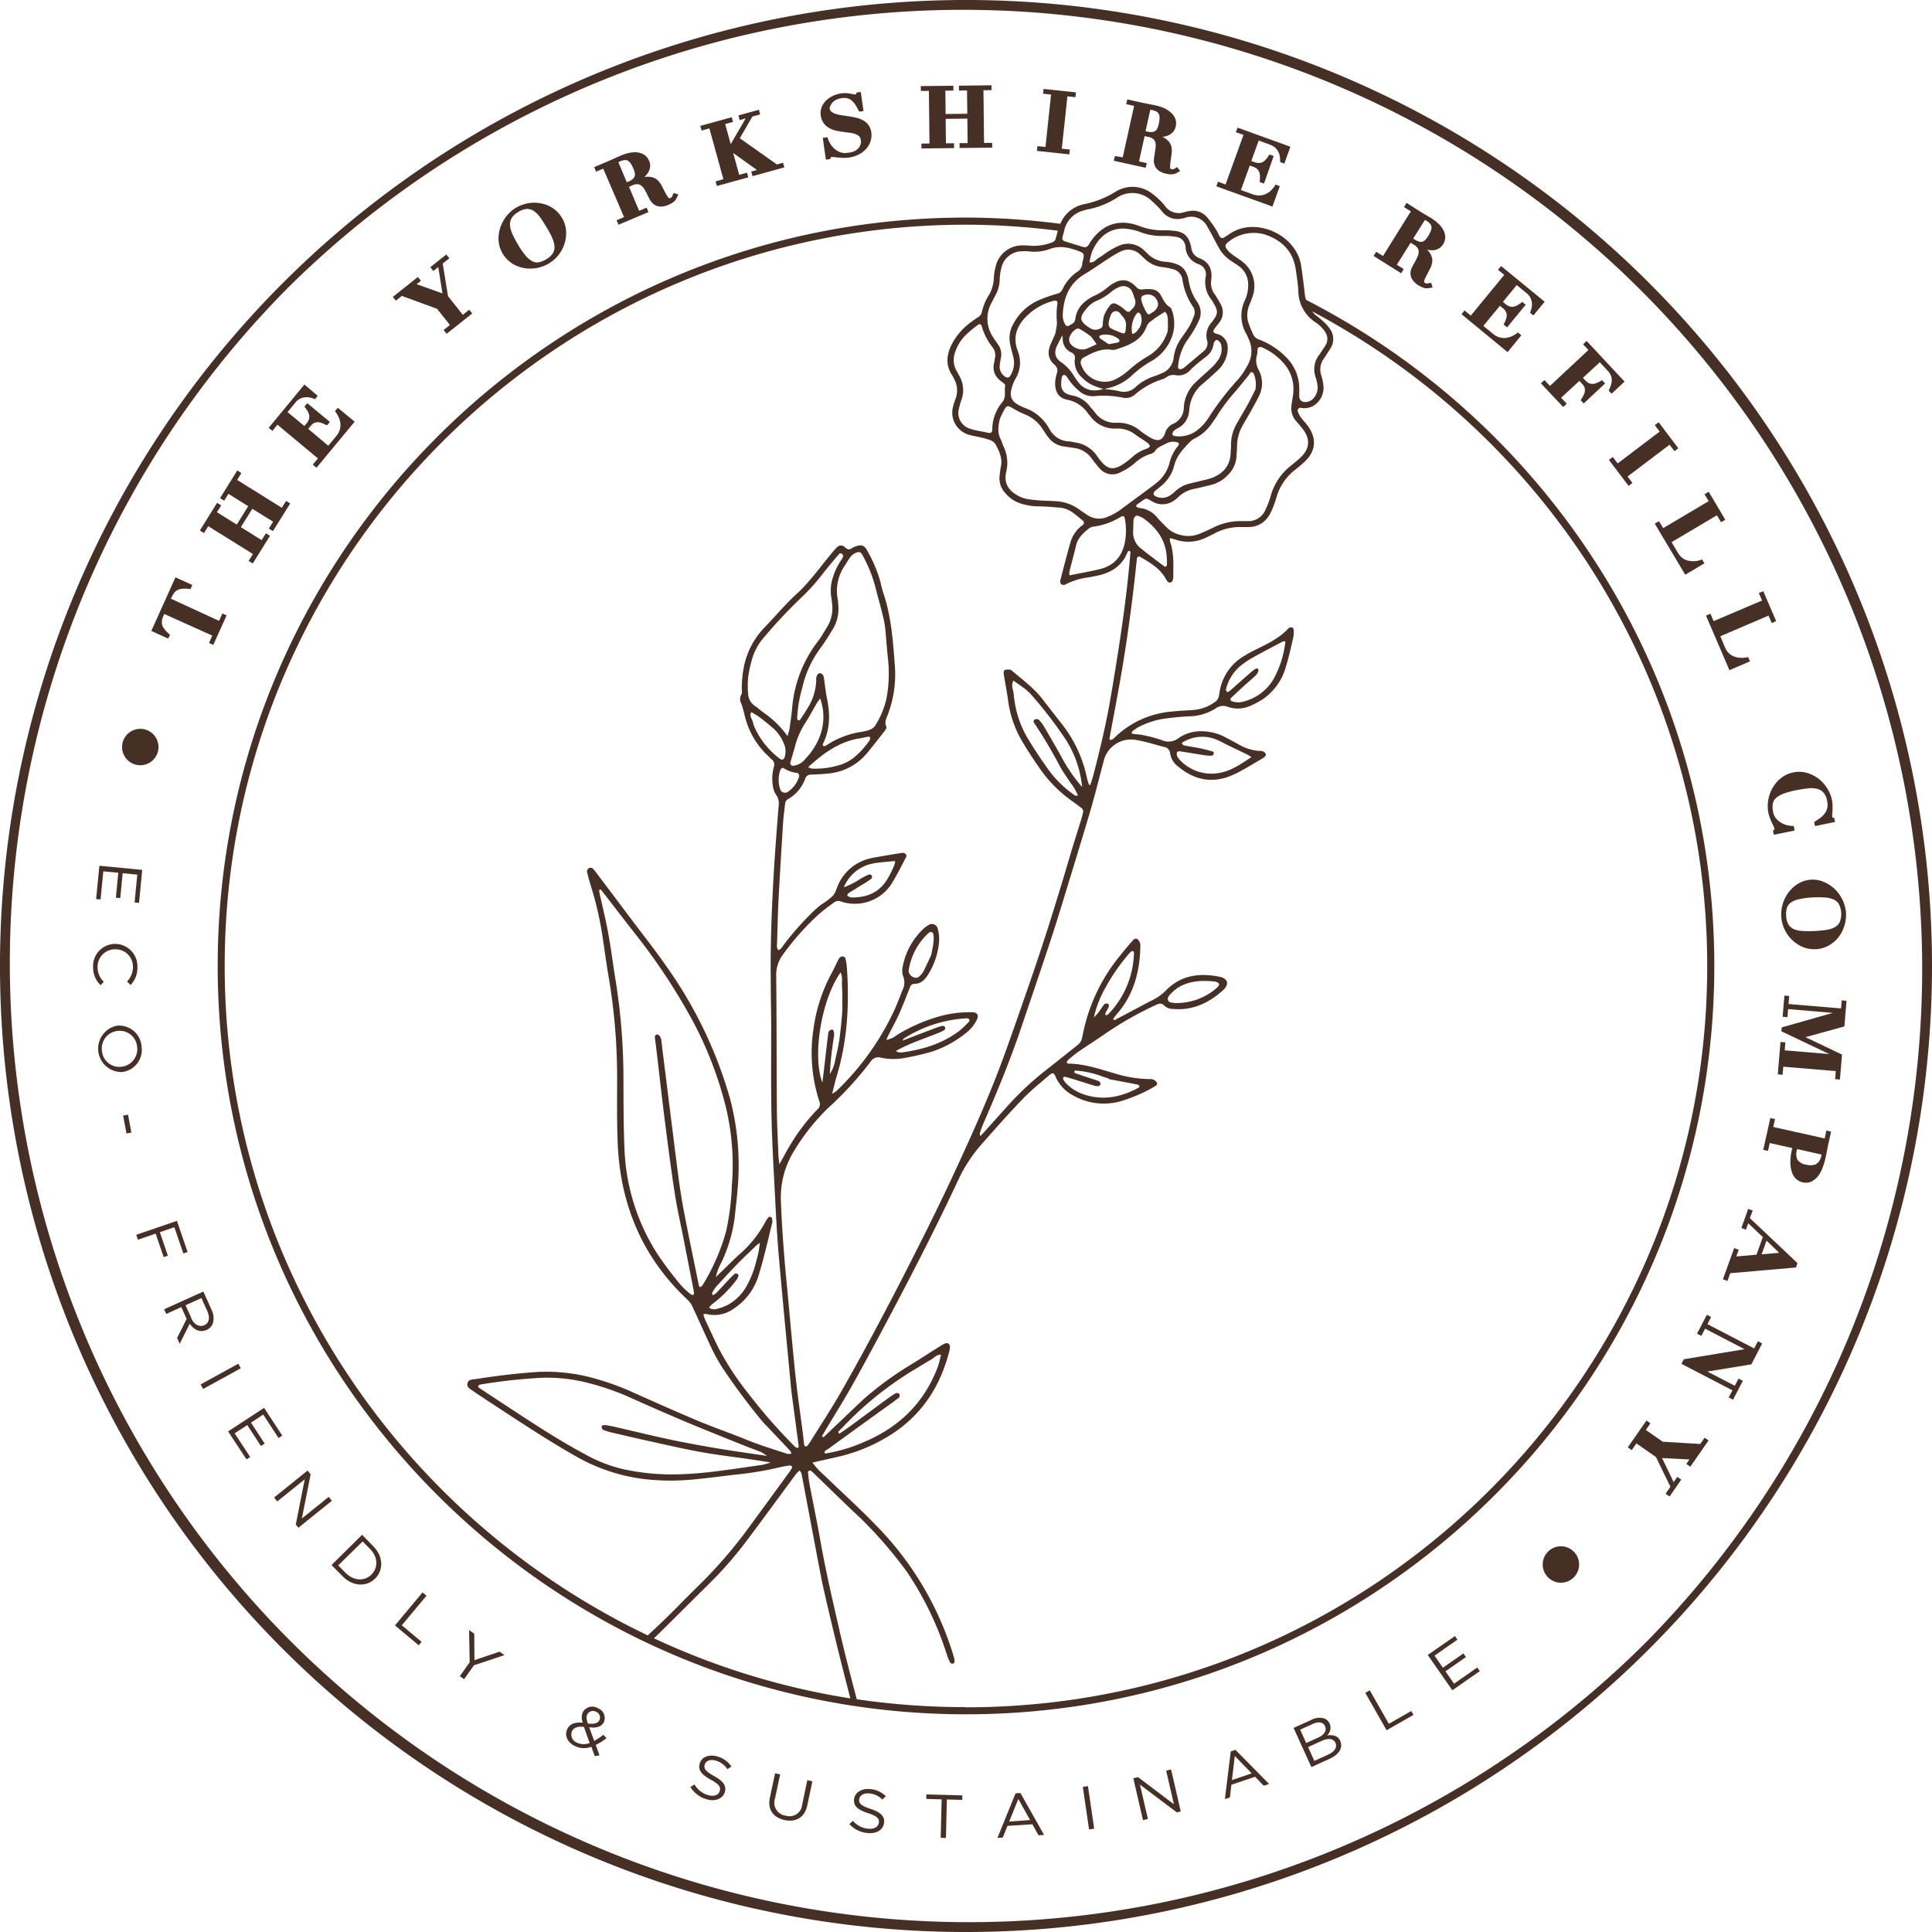 <svg xmlns="http://www.w3.org/2000/svg" viewBox="0 0 458.2 458.2"><defs><style>.cls-1{fill:#463026;}</style></defs><g id="Layer_2" data-name="Layer 2"><g id="Layer_1-2" data-name="Layer 1"><path class="cls-1" d="M391.1,67.1a229.1,229.1,0,0,0-324,324,229.1,229.1,0,0,0,324-324Zm-1.17,322.83A227.45,227.45,0,0,1,68.27,68.27,227.45,227.45,0,0,1,389.93,389.93Z"/><path class="cls-1" d="M309.78,71.13a6.15,6.15,0,0,1-.25-.76c-.11-.75-.17-1.5-.26-2.25-.23-1.74-.43-3.49-.71-5.23-1.18-7.26-10.87-11.63-16.95-7.41-.42.29-.84.57-1.27.82a.7.7,0,0,1-1.07-.23c-.3-.51-.5-1.07-.83-1.55a30.28,30.28,0,0,0-2.2-3.05,4.39,4.39,0,0,0-4.1-1.42,8.65,8.65,0,0,0-1.23.25,4,4,0,0,1-4.67-1.52A15.85,15.85,0,0,0,273.35,46a7.59,7.59,0,0,0-8.75-.55,22.26,22.26,0,0,1-7.66,3,1.09,1.09,0,0,0-.24.07,7.73,7.73,0,0,0-5.23,4.56,177.56,177.56,0,0,0-22.37-1.48c-97.86,0-177.47,79.61-177.47,177.47S131.24,406.57,229.1,406.57,406.57,327,406.57,229.1C406.57,160.29,367.17,100.57,309.78,71.13Zm-18.9-13.37a9.53,9.53,0,0,1,8.95-2.19c3.71,1.2,6.65,3.56,7.42,8,.22,1.24.36,2.49.52,3.74.07.58.12,1.17.15,1.75A8.91,8.91,0,0,0,312,76.45a8.85,8.85,0,0,1,1.69,1.49c1.26,1.39,1.5,2.84.44,4.33-.43.62-.82,1.27-1.26,1.88A5.56,5.56,0,0,0,312,89.4a10.84,10.84,0,0,1,.46,1.95,3.79,3.79,0,0,1-.74,2.85,2.64,2.64,0,0,1-2.13,1.15A1.34,1.34,0,0,1,308.13,94c0-.67.05-1.35,0-2a10.36,10.36,0,0,0-2.71-6.87,17.88,17.88,0,0,0-6.81-4.6,2.28,2.28,0,0,1-1.43-1.28,31.26,31.26,0,0,1-1.2-3,6.39,6.39,0,0,1,.33-3.95c.26-.7.58-1.39.8-2.11a7.33,7.33,0,0,0-2.84-8.42c-.82-.59-1.68-1.12-2.45-1.75a5.13,5.13,0,0,1-1.12-1.34A1,1,0,0,1,290.88,57.76ZM266.2,120.54a13.82,13.82,0,0,1-3.7,2.1,4.89,4.89,0,0,1-4.57-.47c-.7-.46-1.39-.93-2.08-1.41a10.13,10.13,0,0,0-5.13-1.87c-1.33-.1-2.67-.11-4-.2a29.7,29.7,0,0,1-3-.32,7.21,7.21,0,0,1-1.91-.61c-2.66-1.31-3.8-3.22-3.17-5.85a8.94,8.94,0,0,0-.68-6.11c-.25-.53-.37-1.11-.64-1.63-.73-1.44-.66-2.91-.18-4.86.2-.42.56-1.27,1-2.07.63-1.1.84-1.1,1.94-.48a21.39,21.39,0,0,0,2.9,1.48,8.77,8.77,0,0,1,4.22,3.42c.42.63.83,1.27,1.28,1.87a5.48,5.48,0,0,0,3.72,2.34l2.49.36a6,6,0,0,1,4.05,2.29c.62.8,1.2,1.63,1.88,2.36a4,4,0,0,0,5.22,1.08,15.85,15.85,0,0,0,3.14-2,9.88,9.88,0,0,1,3.85-2.29,1.88,1.88,0,0,0,1.05-.63c.68-1.09,1.88-1.36,2.87-1.95a3.55,3.55,0,0,1,2.68-.12c.08,0,.13.27.16.42a.24.24,0,0,1-.08.22,10,10,0,0,0-2.21,4.45,9,9,0,0,1-3.07,4.51c-.65.53-1.32,1-2,1.52Zm.66,7.59c-.53,3.45-2.36,5.89-5.82,6.79-2.41.62-4.87,1-7.37,1.54a2.86,2.86,0,0,1-.06-.83c.52-2.11,1.1-4.21,1.61-6.32.45-1.84,1.8-3,3.16-4.07a2.48,2.48,0,0,1,1.16-.37,16.61,16.61,0,0,0,6.1-2.19c.87-.53,1.05-.28,1.2.71A15.38,15.38,0,0,1,266.86,128.13ZM227.48,89.06c-.2-.37-.39-.74-.61-1.1a5.17,5.17,0,0,1-.37-4.36,10.13,10.13,0,0,1,2.81-4.4A30.54,30.54,0,0,1,232,77a.5.5,0,0,1,.8.29,14.77,14.77,0,0,0,2.62,5.11,3,3,0,0,1,.57,2.37c-.08.5-.16,1-.27,1.49A3.85,3.85,0,0,0,237,90.06c.31.28.67.52,1,.81s.43.43.39.61c-.25,1.28.31,2.66-.65,3.86a10.2,10.2,0,0,0-2.41,6.47c0,.79-.32,1-1.17.8s-1.48-.3-2.62-.53a11.82,11.82,0,0,1-1.31-.35,3.91,3.91,0,0,1-2.78-4.92,13.27,13.27,0,0,1,.56-1.93A6.88,6.88,0,0,0,227.48,89.06Zm28.65-29.39c.83.33,1,.67.83,1.56-.08.41-.21.81-.28,1.1a2.41,2.41,0,0,1-1.24,2.16,10.25,10.25,0,0,0-3.49,4.2,1.85,1.85,0,0,1-1.31,1,31.77,31.77,0,0,0-4.48,1.59,12.44,12.44,0,0,0-5.88,5.63,6.76,6.76,0,0,0-.73,4.61c.22,1.06.5,2.12.78,3.17a5.77,5.77,0,0,1-.68,4.35c-.33.61-.88.64-1.45.17a2.82,2.82,0,0,1-1.09-2.66c.07-.58.16-1.17.28-1.74a3.93,3.93,0,0,0-.68-3.1c-.42-.63-.88-1.22-1.27-1.87a7.78,7.78,0,0,1-.23-8.12c.28-.52.51-1.06.81-1.57a8.1,8.1,0,0,0,1.07-3.82,11.91,11.91,0,0,1,.39-2.73,5,5,0,0,1,5.13-4,7.44,7.44,0,0,1,1.25,0,10.53,10.53,0,0,0,5.2-.58C251.55,58.15,253.84,58.77,256.13,59.67Zm31.21,11.45a3.74,3.74,0,0,1,.27.42c1.37,2.3,1.38,2.79-.27,4.94a4.52,4.52,0,0,0-1.08,4.19,2.4,2.4,0,0,1-.88,2.69l-4.6,3.88a2.47,2.47,0,0,1-.68.3c-.32.12-.75-.15-.71-.46a13,13,0,0,1,1.86-5.92c.64-.89,1.25-1.79,1.82-2.72a22.33,22.33,0,0,0,1.17-2.22,4.38,4.38,0,0,0-.4-4.74,11.86,11.86,0,0,1-1.92-4.87c-.53-2.79-1.68-3.88-4.44-4.39a8.28,8.28,0,0,0-1-.13A6.63,6.63,0,0,1,272,60c-.29-.29-.6-.58-.92-.85a5.32,5.32,0,0,0-5.42-1A16.16,16.16,0,0,0,263,59.54c-.79.46-1.49,1.08-2.3,1.53s-1.25,1.36-2.31,1.13a15,15,0,0,1,.66-2.64c1.45-3.22,3.78-5.37,7.49-5.36a15.27,15.27,0,0,1,3.36.63,14.09,14.09,0,0,0,6,1.13,15.89,15.89,0,0,1,3,.22,2.48,2.48,0,0,1,2.22,2.09,1,1,0,0,1,.05.25,4.47,4.47,0,0,0,3.12,4.14,2.56,2.56,0,0,1,1.65,3A6.69,6.69,0,0,0,287.34,71.12ZM241.41,83.35c0-.08,0-.16-.07-.24-1.17-3.13-.22-5.73,2-8A13.93,13.93,0,0,1,250,71.32c.5-.14.86.15.78.66a18.32,18.32,0,0,0-.11,4.5,13.3,13.3,0,0,1-.45,2.81l-1,2.22c-.83,1.87-.74,3.61.87,5a1.73,1.73,0,0,1,.57,2,9.38,9.38,0,0,0-.42,2.21c-.06,2.17.82,3.71,2.91,4.09a7.62,7.62,0,0,1,4.88,3.25c.15.21.34.38.49.58a7.23,7.23,0,0,0,6.32,3,6.84,6.84,0,0,1,4.44,1.44c.93.7,2,1.28,2.91,2,.25.18.56.55.51.75s-.44.5-.73.58a9.58,9.58,0,0,0-3.64,2.17,18.22,18.22,0,0,1-2.42,1.79c-1.93,1.11-3.21.85-4.65-.82a14.78,14.78,0,0,1-1.07-1.4,7.54,7.54,0,0,0-5.19-3.22c-.5-.08-1-.21-1.49-.25a5.36,5.36,0,0,1-4.64-3l-.14-.21a10.65,10.65,0,0,0-5.67-4.73,9.75,9.75,0,0,1-2-1,2.77,2.77,0,0,1-1.28-3,10,10,0,0,1,1-2.82A7.36,7.36,0,0,0,241.41,83.35Zm23.94-2.91a.55.55,0,0,1,.14.45.52.52,0,0,1-.33.32c-.71.16-1.44.28-2.22.42-.73-.49-1.41-.93-2.07-1.41a.48.48,0,0,1-.12-.46.62.62,0,0,1,.38-.28A4.9,4.9,0,0,1,265.35,80.44Zm-2.21-4.85c.23-.65.4-1.64,1.34-1.78s1.26.71,1.77,1.26a2.81,2.81,0,0,1,.79,2.28c-.15,2-.17,2-1.9,1.26l-.71-.28C262.87,77.71,262.68,77.33,263.14,75.59Zm.37,7.34a2.58,2.58,0,0,0,1,0c3.07-1,6.08-2,7.39-5.41A2.68,2.68,0,0,1,273,76.15c.35-.23.66-.52,1-.75.76-.5,1.53-1,2.3-1.47.87.88.62,2,.69,3.09a10.19,10.19,0,0,1-.1,1.68,10.34,10.34,0,0,1-4.46,5.67,28.72,28.72,0,0,0-4.67,3.37,15.49,15.49,0,0,1-3.3,2.27,5.9,5.9,0,0,1-8-3.38,1.37,1.37,0,0,1,.68-1.91C259.09,83.64,261.12,82.64,263.51,82.93Zm10-9c-.33.25-.69.46-1,.67-.21-.13-.41-.19-.47-.31a10.76,10.76,0,0,1-1.38-3.21.91.91,0,0,1,.76-1.1,2.42,2.42,0,0,1,2.55.58C275,71.82,274.85,72.93,273.5,74Zm-3.44,4c-.37.53-.7,1.15-1.55,1.27a6.17,6.17,0,0,1,.94-4.69c.11-.18.39-.4.56-.38a.81.81,0,0,1,.5.49A3.56,3.56,0,0,1,270.06,78Zm-1.42-4.84c-.75.88-.92,1.33-2.12.16a7.55,7.55,0,0,0-1.89-1.19,1.05,1.05,0,0,0-1.34.34,7.81,7.81,0,0,0-1.6,2.92c0,.32-.11.73-.15,1.15s.08,1.07-.46,1.34a2.31,2.31,0,0,1-2.38.12c-2.89-1.73-2.79-2.67-.93-4.85a5.92,5.92,0,0,1,2.39-1.78,12.4,12.4,0,0,0,3.39-2.1,7.12,7.12,0,0,1,1.93-1.14,2.3,2.3,0,0,1,3.1,1.3c.21.45.33,1,.5,1.42A2.14,2.14,0,0,1,268.64,73.17Zm-10.15,6.47a13.64,13.64,0,0,1,1.56,2.1c-1,.43-1.78.85-2.62,1.14a3.6,3.6,0,0,1-3.68-1.42,2,2,0,0,1-.12-1.41,3.71,3.71,0,0,1,1.72-2A.8.8,0,0,1,256,78,16.59,16.59,0,0,1,258.49,79.64ZM254,83.57a1.28,1.28,0,0,1,.91,1.54,5,5,0,0,0,1.58,4.31,8.8,8.8,0,0,0,3.54,2.3c.57.21,1.14.4,1.71.59-.6.1-1.21.22-1.82.26a4.64,4.64,0,0,1-4.15-1.89c-.36-.46-.71-.93-1-1.42a10.77,10.77,0,0,0-3-3.29c-1.4-.9-2-2.21-1-4.14.36-.73.74-1.46,1.18-2.31,0,.36.08.59.09.83A3.47,3.47,0,0,0,254,83.57Zm16.42,18.59a8.13,8.13,0,0,0-5.56-1.9,5.84,5.84,0,0,1-5.22-2.51c-.3-.4-.66-.76-1-1.16a6.9,6.9,0,0,0-4.32-2.8,5.6,5.6,0,0,1-1-.27,2.32,2.32,0,0,1-1.65-2.28,8.47,8.47,0,0,1,.15-1.74.84.84,0,0,1,.42-.57.72.72,0,0,1,.62.24c.51.66.93,1.4,1.48,2a14.83,14.83,0,0,0,2,1.89,4.88,4.88,0,0,0,3.33.88,23.28,23.28,0,0,1,6.5.34,3.29,3.29,0,0,0,3.07-.76,17.92,17.92,0,0,1,6.55-3.61,3.4,3.4,0,0,0,.88-.47,2.68,2.68,0,0,1,2.14-.46,3.77,3.77,0,0,0,3.59-1.33c1.07-1.05,2.27-2,3.44-2.91a4.46,4.46,0,0,0,2-3.34c.09-.13.24-.55.53-.73s1,.32,1.22,1a4.52,4.52,0,0,1-.77,3.82,11.29,11.29,0,0,1-1.66,1.87c-1.08,1-2.23,2-3.33,3.06a8.91,8.91,0,0,0-3.07,6.13,4.2,4.2,0,0,1-2.63,4,3.51,3.51,0,0,0-1.84,2.26c-.58,1.59-1.63,1.95-3.16,1.14A17.55,17.55,0,0,1,270.41,102.16Zm-7.53-40.83a26.47,26.47,0,0,1,2.81-1.65,4,4,0,0,1,4.66.65c.44.39.85.82,1.29,1.2a7.09,7.09,0,0,0,4.05,1.83,13.78,13.78,0,0,1,2.45.48,2.92,2.92,0,0,1,2.27,2.43,15.35,15.35,0,0,0,2.53,6.49,2.27,2.27,0,0,1,.21,2.17,15.61,15.61,0,0,1-1,2.29c-.54.94-1.19,1.82-1.8,2.72a10.06,10.06,0,0,0-2,4.82,4.49,4.49,0,0,1-2.89,3.79,19.08,19.08,0,0,1-1.87.73,12,12,0,0,0-4.11,2.35,4,4,0,0,1-4.13,1.12A22.16,22.16,0,0,0,262,92.3s.07-.1.12-.11a12.35,12.35,0,0,0,6.58-3.38,25,25,0,0,1,4.46-3.23,10.78,10.78,0,0,0,4.84-5.9,9.09,9.09,0,0,0-.1-6.15,1.13,1.13,0,0,0-.37-.65c-1.26-.68-1.69-2-2.38-3.09a2.54,2.54,0,0,0-1.87-1.16,8.32,8.32,0,0,0-2.23,0,1.55,1.55,0,0,1-1.53-.53c-1.87-1.94-3.52-2.12-5.79-.71a7.29,7.29,0,0,0-1,.73,14,14,0,0,1-3.39,2.11c-2.25,1.14-4,2.81-4.32,5.46-.15,1-1,1.24-1.7,1.64-.12.07-.5-.08-.61-.24a4.26,4.26,0,0,1-.65-2.64c.21-4,1.59-7.3,5.19-9.45C259.14,63.87,261,62.55,262.88,61.33Zm19.49,43.32a4.69,4.69,0,0,1,1.26-.81,10.48,10.48,0,0,0,3.7-3.33c.43-.62.89-1.23,1.28-1.87a42.09,42.09,0,0,1,4.55-6c1-1.2,2-2.46,3-3.68.24-.28.4-.88.87-.64.29.15.45.67.56,1.06a6.9,6.9,0,0,1,.14,3c-.57,1.11-1.1,2.25-1.71,3.34-.89,1.62-1.85,3.2-2.75,4.8a10,10,0,0,0-1.33,5c0,.67-.06,1.34-.09,2-.14,3-1.8,4.78-4.43,5.82a19.59,19.59,0,0,1-2.42.65c-.9.23-1.8.43-2.69.65a7.67,7.67,0,0,0-3.73,2,6.61,6.61,0,0,1-1,.79,3.38,3.38,0,0,1-3.35.35c-.72-.29-.87-.82-.32-1.31s.9-.74,1.35-1.13a9.12,9.12,0,0,0,3.23-5C279.11,108,280.73,106.33,282.37,104.65Zm-13.55,18.61c.2-.84.66-1.08,1.08-.92a6.2,6.2,0,0,1,1.35.64c3,2.2,5.13,5,5.43,8.86a21,21,0,0,1,.06,2.24c0,.12-.43.37-.49.33-1.93-1.44-3.87-2.87-5.74-4.39a4.73,4.73,0,0,1-1.78-4C268.77,125,268.8,123.9,268.82,123.26Zm5.69-.43a6.06,6.06,0,0,0-4.28-2.35,1.46,1.46,0,0,1-.67-.28c-.08-.06-.12-.36-.06-.4.66-.5,1.33-1,2-1.44a.92.92,0,0,1,.71,0,11.72,11.72,0,0,1,1.1.6,4.69,4.69,0,0,0,5.21-.32,4,4,0,0,0,.78-.64,7.67,7.67,0,0,1,4.2-2.11c1.3-.3,2.61-.6,3.91-.94a8.1,8.1,0,0,0,3.82-2.32,6.75,6.75,0,0,0,2-4.23q.11-1.38.15-2.76a10,10,0,0,1,1.23-4.57c.65-1.18,1.36-2.32,2-3.49s1.31-2.33,1.9-3.53a6.69,6.69,0,0,0,0-6.3,4.6,4.6,0,0,1-.4-3.6c.13-.47.05-1,.16-1.49,0-.16.34-.3.55-.37a.79.79,0,0,1,.48.1A14.29,14.29,0,0,1,305,86.83a9.3,9.3,0,0,1,1.65,6.91c-.1.84-.29,1.66-.37,2.49a4.64,4.64,0,0,0,1.18,3.72c.55.63,1.11,1.26,1.61,1.93,1.7,2.32,1.53,4.53-.53,6.52-.78.76-1.65,1.43-2.49,2.12a13.8,13.8,0,0,0-4.66,7,19.17,19.17,0,0,1-1.24,3.29,4.38,4.38,0,0,1-4.37,2.78c-.67,0-1.34,0-2,0A14.38,14.38,0,0,0,288,125c-1.13.55-2.26,1.09-3.43,1.56a7.05,7.05,0,0,1-4.45.35,6.75,6.75,0,0,1-3.3-1.7C276,124.42,275.25,123.63,274.51,122.83ZM252.35,54.9a6.27,6.27,0,0,1,4.75-5,4.89,4.89,0,0,1,.72-.21A19.61,19.61,0,0,0,265,46.83a6.53,6.53,0,0,1,7.94.63,23.86,23.86,0,0,1,2.65,2.67,4.64,4.64,0,0,0,4.94,1.65c.17,0,.33-.06.49-.11a4.26,4.26,0,0,1,5.34,2.14c.43.72.83,1.45,1.23,2.19.52,1,1,1.94,1.54,2.88a8.64,8.64,0,0,0,2.72,2.92c.56.37,1.12.73,1.67,1.11,2.33,1.57,2.83,3.82,2.34,6.4a8.7,8.7,0,0,1-.62,1.91,8.52,8.52,0,0,0,.36,8,11.72,11.72,0,0,1,.52,1.14,6.7,6.7,0,0,1-.25,6.29,17.63,17.63,0,0,1-2.41,3.51,66.36,66.36,0,0,0-6.89,9,12,12,0,0,1-2.32,2.62,7,7,0,0,1-5.61,1.64c-.22,0-.58-.24-.59-.37a1.29,1.29,0,0,1,.31-.85,3.8,3.8,0,0,1,1.05-.68A4.94,4.94,0,0,0,282,97.66a2.73,2.73,0,0,0,.06-.49,8.69,8.69,0,0,1,3.32-6.26q1.71-1.48,3.34-3a7.37,7.37,0,0,0,2.33-4.08,6.51,6.51,0,0,0,.12-1.24,3.3,3.3,0,0,0-2.69-3.43c-.77-.25-.89-.55-.43-1.21.33-.48.72-.92,1.07-1.4a3.92,3.92,0,0,0,.34-4.48,27.09,27.09,0,0,0-1.43-2.37,4.2,4.2,0,0,1-.78-3.08c0-.08,0-.17,0-.25.34-2.47-.48-4.27-2.91-5.19a2.94,2.94,0,0,1-1.82-2.49c-.58-2.82-1.78-3.82-4.6-4a12.82,12.82,0,0,0-1.51-.07,15.67,15.67,0,0,1-6.37-1.08c-4.76-1.74-8.7-.3-11.54,4a3.91,3.91,0,0,1-.54.84,1.17,1.17,0,0,1-.88.24c-1.53-.43-3-.92-4.56-1.4a.76.76,0,0,1-.53-1C252.12,55.71,252.24,55.31,252.35,54.9ZM53.29,229.1c0-96.94,78.87-175.81,175.81-175.81a174,174,0,0,1,21.78,1.43c-.16.6-.33,1.2-.48,1.81a1.38,1.38,0,0,1-1,1,12,12,0,0,1-4.68.77,21.13,21.13,0,0,0-2.26-.1,6.43,6.43,0,0,0-6.22,4.6,13.91,13.91,0,0,0-.54,3.21,9,9,0,0,1-1.08,3.83A13.49,13.49,0,0,0,232.85,74,1.72,1.72,0,0,1,232,75.2c-.57.36-1.12.75-1.65,1.15a15.64,15.64,0,0,0-4.24,4.6c-1.49,2.61-2.11,5.3-.29,8.06.18.28.31.59.47.89a5.53,5.53,0,0,1,.35,4.62c-.19.55-.4,1.1-.54,1.67a5.47,5.47,0,0,0,4,7c.8.24,1.64.34,2.45.54a18,18,0,0,1,2.41.7,2.41,2.41,0,0,1,1.13.93c.94,1.7,1.74,3.45,1.25,5.5a18.33,18.33,0,0,0-.27,2,5.13,5.13,0,0,0,1.41,4.15,7.78,7.78,0,0,0,3.49,2.37,14.23,14.23,0,0,0,4.2.71c1.67,0,3.34.17,5,.29a6.19,6.19,0,0,1,3.26,1.19c.81.59,1.58,1.25,2.35,1.89a.62.62,0,0,1,0,1.05,7.74,7.74,0,0,0-2.81,3.78c-.91,3.14-1.72,6.31-2.53,9.48a1,1,0,0,0,.32.85,1.06,1.06,0,0,0,.92,0,16.15,16.15,0,0,1,5.49-1.69c.75-.14,1.49-.27,2.22-.43,3.11-.7,5.61-2.2,6.9-5.27a1.23,1.23,0,0,1,.23-.44c.09-.09.31-.18.39-.13a.5.5,0,0,1,.19.4c-.14,1.67-.3,3.34-.47,5-1,9.76-2.55,19.44-4.18,29.11-1.08,6.37-2.58,12.65-4.21,18.9-.19.72-.45,1.42-.69,2.14-.19-.1-.3-.12-.32-.17-.17-.55-.36-1.1-.48-1.67a30.48,30.48,0,0,0-5.91-12.65c-1.49-1.92-3-3.82-4.48-5.76-2.1-2.77-4.91-4.79-7.5-7a.39.39,0,0,0-.22-.11,3.4,3.4,0,0,0-1.19,0c-.47.16-.46.66-.39,1.08.35,2.15.77,4.3,1.06,6.46a25.66,25.66,0,0,0,3.43,9.65c1.29,2.16,2.68,4.26,4.12,6.32a31.13,31.13,0,0,0,7.8,7.77c.68.49,1.34,1,2,1.5a1,1,0,0,1,.37,1.12c-.13.57-.28,1.14-.45,1.7-.86,2.8-1.76,5.6-2.59,8.41-2.89,9.82-5.92,19.59-9.26,29.26-2,5.78-4,11.56-6.07,17.32-2.72,7.58-5.91,15-9.21,22.3s-6.63,14.3-10.16,21.34c-6.23,12.43-12.65,24.77-19.53,36.85-2.32,4.08-4.92,8-7.4,12a7.25,7.25,0,0,1-.75,1,.46.46,0,0,1-.42.09.53.53,0,0,1-.28-.37c-.13-1-.22-2-.35-3-.56-4.4-1.22-8.79-1.69-13.2-.74-7-1.34-14-2-21-.67-6.75-1.2-13.52-1.47-20.3a21,21,0,0,1,3.13-12.22,50,50,0,0,1,8.12-10.2,82.85,82.85,0,0,0,10-10.91,2.12,2.12,0,0,1,2.36-1,14.35,14.35,0,0,0,5.5.13,61.82,61.82,0,0,0,6.85-1.59,25.52,25.52,0,0,0,7.89-4.35,8.57,8.57,0,0,0,2.67-3.29c.44-.94,0-1.66-1.11-1.65a26.7,26.7,0,0,0-7.7.94,40.13,40.13,0,0,0-10.12,4.4,5.64,5.64,0,0,1-2.62,1.21c.19-.39.32-.68.46-1,.87-1.72,1.81-3.4,2.6-5.16.92-2.06,1.72-4.18,2.56-6.28a1.1,1.1,0,0,1,1.09-.85c1.55,0,2.45-1,3.19-2.14a17.38,17.38,0,0,0,2.63-7.79,9.37,9.37,0,0,0-.27-3,1.44,1.44,0,0,0-2.33-.94,6.85,6.85,0,0,0-1.38,1.08,16.58,16.58,0,0,0-4.6,8.5,4.27,4.27,0,0,0,.05,2.46,4,4,0,0,1-.17,3.38c-.64,1.64-1.26,3.29-2,4.89a63.55,63.55,0,0,1-13.55,18.9,8.38,8.38,0,0,1-1.11.74c.39-1.5.66-2.73,1-3.92,2.62-8.46,3.1-17.12,2.51-25.88a16.42,16.42,0,0,0-.27-2,.86.86,0,0,0-.84-.79,1.12,1.12,0,0,0-.78.52c-.6,1.1-1.09,2.26-1.69,3.37a38.47,38.47,0,0,0-4.35,13.3,37,37,0,0,0,.87,15.45,16.26,16.26,0,0,0,.51,1.68,1.7,1.7,0,0,1-.47,2,45.38,45.38,0,0,0-6,7.72c-1,1.56-1.84,3.19-3,5.26-.11-1-.2-1.59-.22-2.16-.14-3.6-.35-7.2-.37-10.8-.08-10.56-.05-21.12-.16-31.67a8,8,0,0,1,1.48-4.94A62.78,62.78,0,0,1,194,217a45.27,45.27,0,0,1,3.77-2.94,1.62,1.62,0,0,1,1.65-.27,8.15,8.15,0,0,0,1,.29,10.38,10.38,0,0,0,10.83-4.17c1.35-2.11,2.45-4.38,3.63-6.6a.75.75,0,0,0,0-.69,1.2,1.2,0,0,0-.84-.36c-2.15.32-4.3.69-6.44,1.07a16.45,16.45,0,0,0-1.72.38,11,11,0,0,0-6.82,5.56c-.56,1-.78,2.27-1.5,3.14a15.76,15.76,0,0,1-2.79,2.12,22.39,22.39,0,0,0-2.08,1.82,67.94,67.94,0,0,0-6.66,7.52c-.3.4-.58.83-.91,1.2-.13.15-.39.17-.59.26a3,3,0,0,1-.25-.67,3.78,3.78,0,0,1,0-.75c.12-3.52.18-7,.36-10.55.32-6,.69-12.05,1.07-18.07.09-1.51.3-3,.47-4.5a1.44,1.44,0,0,1,.7-1.26A9.12,9.12,0,0,0,191,184.6a1.33,1.33,0,0,1,1.35-.89c1.42-.05,2.84-.12,4.25-.28a13.4,13.4,0,0,0,9.08-4.87c1.44-1.75,2.83-3.53,4.22-5.32.19-.24.41-.69.31-.89-.55-1.16.09-2.11.44-3.11a27,27,0,0,0,1.61-10.86c-.44-6-.81-12-2.79-17.82a20.31,20.31,0,0,1-.63-2.44,31.86,31.86,0,0,0-3.1-7.4c-.71-1.44-1.44-1.64-2.88-1.1a3.58,3.58,0,0,0-.9.44c-.6.42-1,.22-1.52-.22a1.32,1.32,0,0,0-2,0,18.9,18.9,0,0,0-1.31,1.51c-2.64,3.14-5,6.55-8,9.32-2.81,2.54-5.21,5.45-7.83,8.16a18.71,18.71,0,0,0-4.95,9.7,27.07,27.07,0,0,0-.43,4.75c0,.49.12,1.09-.11,1.46a2.13,2.13,0,0,0,0,2.13,26,26,0,0,1,.82,2.9,19.11,19.11,0,0,0,5.47,9.45c.3.28.58.61.9.87a1.52,1.52,0,0,1,.53,1.78,10.65,10.65,0,0,0-.24,4.49,4.8,4.8,0,0,0,.74,2.09,3.41,3.41,0,0,1,.65,2.56c-.45,5.51-.88,11-1.2,16.54-.46,8.11-.78,16.24-.69,24.37,0,3.85.09,7.71.11,11.56,0,7.12-.07,14.25.07,21.36.13,6.12.5,12.23.81,18.34.26,4.93.5,9.87.93,14.8.91,10.43,1.93,20.85,2.91,31.28.06.66.15,1.33.24,2l1.56,11.7a1.1,1.1,0,0,1-.13.45,3.82,3.82,0,0,1-.6-.19,1.75,1.75,0,0,1-.38-.34,130.77,130.77,0,0,1-10.91-12.49,67.3,67.3,0,0,1-7-10.71c-1.11-2.25-2.16-4.54-3.22-6.82a7.32,7.32,0,0,1-.36-1.15,1.16,1.16,0,0,1,.36-.09,2,2,0,0,1,.49.05,7.83,7.83,0,0,0,6.43-1.36,14.44,14.44,0,0,0,5.92-8.19c1.23-4,2.12-8.11,3.14-12.18a2.49,2.49,0,0,0-.08-1c-.06-.31-.64-.48-.82-.25a7,7,0,0,0-.69,1,27.14,27.14,0,0,1-6.23,7.82c-1.43,1.28-2.77,2.67-4.16,4-.48.46-1,.93-1.42,1.4a12.76,12.76,0,0,1,1.31-3.46A35.49,35.49,0,0,0,174.21,289c.28-2.66.62-5.33.8-8a61.65,61.65,0,0,0-1.94-20.68,102.07,102.07,0,0,0-14.86-30.91c-2.57-3.73-5.39-7.28-8.11-10.9s-5.64-7.5-8.47-11.25a8.56,8.56,0,0,0-1.12-1.34.93.93,0,0,0-.89,0,1,1,0,0,0-.41.8c.28,1.22.62,2.43,1,3.63A81.26,81.26,0,0,1,143,222.8c.45,3,.85,6,1.36,8.95a142.11,142.11,0,0,1,2,24c0,5.11-.08,10.23.13,15.33.6,14.53,5.8,27.07,16.52,37.13a5.33,5.33,0,0,1,1.17,1.58c1.6,3.42,3.11,6.88,4.73,10.28a43.87,43.87,0,0,0,2.47,4.38,152.76,152.76,0,0,0,9.3,12.5,16.09,16.09,0,0,0,1.2,1.29c1.84,1.95,3.69,3.89,5.52,5.85a2.71,2.71,0,0,1,.31.64,2.15,2.15,0,0,1-.89.09c-2.31-.73-4.62-1.47-6.91-2.28-1.74-.61-3.44-1.33-5.16-2-3.12-1.21-6.28-2.33-9.37-3.63-5-2.12-10-4.33-14.95-6.55a61.86,61.86,0,0,0-8.94-3.31,42.3,42.3,0,0,0-13.65-1.69c-5,.3-10,.93-15,1.7-.78.12-1.85.05-2,1.12-.13.85.69,1.27,1.31,1.68q2.92,2,5.86,3.89c6.09,4,12.17,8,18.5,11.59a43,43,0,0,0,16.58,5.48,54.94,54.94,0,0,0,11,.09c3.66-.32,7.31-.85,11-1.25a76.67,76.67,0,0,0,9.41-1.58c.9-.21,1.8-.38,2.71-.52a.75.75,0,0,1,.63.23c.08.14-.06.45-.17.63-.26.43-.56.84-.86,1.24q-4.29,5.9-8.6,11.77A111.72,111.72,0,0,1,164.71,377c-1,1-2,2-3,3-2.61,2.7-5.32,5.31-8.09,7.85C94.34,359.54,53.29,299,53.29,229.1Zm192-57.6a107.69,107.69,0,0,1,6.14,10.36c.75,1.3,1.64,2.52,2.45,3.79a12.37,12.37,0,0,1,1.76,3c-.53.22-.84-.09-1.17-.33a25.85,25.85,0,0,1-5.85-5.82c-1.71-2.37-3.32-4.83-4.84-7.32a24,24,0,0,1-3.2-9.19,6.71,6.71,0,0,1-.13-1c0-1.2-.82-2.37-.09-3.58.93.68,1.88,1.33,2.78,2a12.72,12.72,0,0,1,1.63,1.57,102,102,0,0,1,7.94,10.34,25.44,25.44,0,0,1,3.93,11.33,38.74,38.74,0,0,1-5.06-7.42c-1.29-2.34-2.65-4.64-4-6.95a7.76,7.76,0,0,0-1.22-1.58,1,1,0,0,0-.89-.09C245.07,170.8,245.07,171.21,245.28,171.5Zm-51.23,199c.5,2.63,1,5.27,1.62,7.88q2.81,12.26,6,24.42a174,174,0,0,1-46.6-14.26c.39-.36.79-.72,1.17-1.1,3.94-3.89,7.85-7.81,11.79-11.69a91.79,91.79,0,0,0,8.79-10c3.58-4.75,7.09-9.56,10.62-14.35.5-.67,1-1.37,1.49-2a4.39,4.39,0,0,1,.72-.63,2.82,2.82,0,0,1,.44.76Q192.08,360,194.05,370.46Zm5.72-133c0,1.17,0,2.34-.11,3.51s-.19,2.17-.32,3.25-.27,2.33-.48,3.48-.47,2.3-.75,3.44a8.56,8.56,0,0,1-1.31,3.53,78.68,78.68,0,0,1,.93-8.6c.21-1.24,0-2-.49-1.92-.9.15-.82,1-.9,1.59-.37,2.82-.66,5.66-1,8.48-.09.73-.19,1.46-.32,2.49-2.44-6.48-.18-19.81,4.33-26.13.54,1.15.25,2.28.33,3.36S199.78,236.31,199.77,237.48Zm24.38,6.13a.72.72,0,0,0-.58-.33,10.1,10.1,0,0,0-1.68.5c-2.5.94-5,1.9-7.87,3a5.36,5.36,0,0,1,.31-.49A30.86,30.86,0,0,1,229,241.52a1.6,1.6,0,0,1,.49,0,.66.66,0,0,1,.38.26.5.5,0,0,1,0,.45,23.62,23.62,0,0,1-2.34,2.25c-4.07,3.07-8.77,4.47-13.74,5.13a2.94,2.94,0,0,1-1-.14c-.07,0-.12-.11-.26-.26a40.52,40.52,0,0,1,5-2.29c1.71-.69,3.45-1.3,5.17-2a5.93,5.93,0,0,0,1.32-.69A.71.71,0,0,0,224.15,243.61Zm-8.64-13.55a15,15,0,0,1,4.73-8.83.62.62,0,0,1,1.1.36c.29,1.52-.17,3-.47,4.82-.51,1.09-1.16,2.53-1.86,3.93a4.94,4.94,0,0,1-.94,1.16,1.17,1.17,0,0,1-1.37.26,1.79,1.79,0,0,1-1.16-1.2A1.41,1.41,0,0,1,215.51,230.06Zm-8.78-22.42a.72.72,0,0,0-.61-.28,18.88,18.88,0,0,0-2,1,19.2,19.2,0,0,1-4,2.05,9.36,9.36,0,0,1,6.91-5.64c.17,0,.33-.09.49-.11,1.56-.17,3.12-.37,4.69-.45.36,0-.64,2.48-2,4.62-1.93,2.95-4.78,4-8.15,4a1.18,1.18,0,0,1-.49-.09c-.22-.09-.52-.19-.6-.37s.13-.48.3-.59c1.34-.85,2.7-1.66,4.05-2.5a10.09,10.09,0,0,0,1.4-1A.7.7,0,0,0,206.73,207.64Zm-3.07-32.5c.74-.12,1.47-.31,2.2-.44.15,0,.43,0,.43.05a1.1,1.1,0,0,1,0,.68,18.47,18.47,0,0,1-3.64,4.1,10.3,10.3,0,0,1-3.26,1.8,19.49,19.49,0,0,1-6.9.93,3.43,3.43,0,0,1-.84-.32C195.19,178.7,198.87,176,203.66,175.14Zm-12.74,4.92a4.44,4.44,0,0,1-2.78,1.54.65.65,0,0,1-.71-.78c.37-1.28.76-2.54,1.11-3.83a18.9,18.9,0,0,1,2.38-5.47c1-1.54,1.85-3.17,2.78-4.75.2-.35.46-.66.8-1.14a12.82,12.82,0,0,1,.08,8.51A15.61,15.61,0,0,1,190.92,180.06Zm13.72-6.56a20.5,20.5,0,0,0-8.85,3.37c-.14.1-.42,0-.63,0a1.58,1.58,0,0,1,0-.49c1.74-3.47,1.72-7.09.95-10.79-.32-1.56-.46-3.15-.7-4.72-.08-.51-.19-1-.77-1.19s-1,.44-1.07,1.15a2.74,2.74,0,0,0,0,.5,13.18,13.18,0,0,1-2.08,6.64c-.54.94-1.16,1.84-1.77,2.74a.44.44,0,0,1-.42.09c-.12,0-.18-.24-.24-.38a.7.7,0,0,1,0-.25,30.93,30.93,0,0,1,1.18-7,25.11,25.11,0,0,1,4.6-9.84c1-1.41,1.93-2.93,2.84-4.43a9.48,9.48,0,0,0,1.08-5.84c0-.5-.1-1-.18-1.49a10.49,10.49,0,0,1,1.74-7.4c.4-.64.79-1.29,1.23-1.91a3.08,3.08,0,0,1,2-1.34.84.84,0,0,1,.65.22,4.26,4.26,0,0,1,.53.84,33.15,33.15,0,0,1,3.16,8.42c2.6,9.54,1.74,6.61,2.72,16.06a31.62,31.62,0,0,1-.4,9.26,19.73,19.73,0,0,1-2.59,6.23,2.57,2.57,0,0,1-1.12,1A7,7,0,0,1,204.64,173.5Zm-5.18-40.63a14.88,14.88,0,0,0-1.94,4.06,9.93,9.93,0,0,0-.42,4.46c.1.58.18,1.16.23,1.75a8.39,8.39,0,0,1-1.05,5.32c-.76,1.2-1.42,2.47-2.29,3.59A30,30,0,0,0,187.86,168c-.15,1.58-.38,3.15-.6,4.73-.07.48-.24,1-.48,1.86a23,23,0,0,0-5.89-5.73c-.61-.44-1.17-1-1.79-1.38a3.75,3.75,0,0,1-1.68-2.95,22.48,22.48,0,0,1,0-3.76,26.59,26.59,0,0,1,.8-3.93,13.51,13.51,0,0,1,3.17-5.91,116.91,116.91,0,0,1,8.44-9,49,49,0,0,0,5.53-6.16c1.2-1.5,2.44-3,3.69-4.44a.62.62,0,0,1,.62,0,.75.75,0,0,1,.27.64A2.59,2.59,0,0,1,199.46,132.87Zm-21.24,36c.69.43,1.41.83,2.06,1.32,1.06.81,2.1,1.66,3.11,2.53a9.6,9.6,0,0,1,2.44,3.46,4.6,4.6,0,0,1,.31,3.17c-.2.82-.68,1-1.22.55a18.93,18.93,0,0,1-5.71-6.88,6.69,6.69,0,0,1-.63-1.64C178.44,170.54,177.58,169.8,178.22,168.86ZM184.94,183a4.9,4.9,0,0,1,.18-.46c.17-.32.48-.56.78-.33a7.33,7.33,0,0,0,3.23,1.11.86.86,0,0,1,.42.75,6.64,6.64,0,0,1-2.72,3.73,1.19,1.19,0,0,1-1.81-.65A7.24,7.24,0,0,1,184.94,183Zm-29.34,65.3c.7,5.9,1.36,11.82,2.1,17.72.71,5.57,1.43,11.14,2.28,16.69.53,3.47,1.29,6.92,2,10.37.81,4.2,1.64,8.39,2.45,12.58.06.33.12.67.15,1a2,2,0,0,1-.1.46c-.22-.05-.5,0-.65-.17a17.35,17.35,0,0,1-2.39-2.21,83.94,83.94,0,0,1-5.72-7.64,49.61,49.61,0,0,1-7.6-24.22c-.25-5.52-.25-11.05-.26-16.58A147.94,147.94,0,0,0,146,232.51c-.61-3.72-1.07-7.47-1.75-11.18-.6-3.29-1.42-6.55-2.13-9.82,0-.14,0-.36,0-.44.27-.26.45,0,.6.18s.42.52.62.79c2.52,3.25,5,6.51,7.55,9.74a143.82,143.82,0,0,1,13.4,20.35,88.85,88.85,0,0,1,7.84,20.37A58.61,58.61,0,0,1,173.58,281a61.29,61.29,0,0,1-1.37,11,49.06,49.06,0,0,1-5.62,12.85c-.12.19-.38.3-.58.45a1.89,1.89,0,0,1-.26-.43c-1.21-5.91-2.45-11.82-3.58-17.74-.57-3-1-5.95-1.4-8.94-1.25-9.81-2.46-19.62-3.69-29.43-.09-.75-.15-1.5-.28-2.24a2.11,2.11,0,0,0-.41-.9.75.75,0,0,0-.63-.26c-.19,0-.47.33-.46.5C155.36,246.63,155.5,247.46,155.6,248.29ZM175,302.18c-.19-.11-.53-.22-.66-.13a10.8,10.8,0,0,0-1.26,1.18c-1.09,1.15-2.16,2.33-3.25,3.48a2.41,2.41,0,0,1-.63.4.56.56,0,0,1-.23,0c0-.15-.14-.35-.08-.46a7.5,7.5,0,0,1,.94-1.47c1.69-1.85,3.38-3.7,5.13-5.5,1.46-1.49,3-2.92,4.49-4.37a8.33,8.33,0,0,1,.76-.55,22.23,22.23,0,0,1-.84,4.28,22.91,22.91,0,0,1-2.36,6.07,11.45,11.45,0,0,1-4.4,4.36,11.79,11.79,0,0,1-2.82,1c-.71.18-1.7-.22-1.56-.42a4.11,4.11,0,0,1,1-1,28.78,28.78,0,0,0,5.45-5.52,3.08,3.08,0,0,0,.44-.89A.48.48,0,0,0,175,302.18Zm-31.78,37a14.18,14.18,0,0,0,1.68.52c3.35.78,6.69,1.57,10.05,2.3,3.85.85,7.69,1.73,11.56,2.42s7.62,1.11,11.43,1.67c1.49.22,3,.46,4.82.75a16,16,0,0,1-2.07.59c-7.2,1-14.37,2.27-21.69,2.25a54.34,54.34,0,0,1-11-1.2,35.1,35.1,0,0,1-9.34-3.63c-7-3.75-13.61-8.2-20.25-12.55l-4.82-3.17a.48.48,0,0,1-.18-.38.58.58,0,0,1,.33-.34,3.49,3.49,0,0,1,.73-.14,130.79,130.79,0,0,1,14-1.51,39.11,39.11,0,0,1,11.19,1.27,60.22,60.22,0,0,1,10.17,3.59c4.44,2,8.87,3.93,13.35,5.81s9.14,3.73,13.72,5.57c1.17.47,2.36.87,3.52,1.34a12.09,12.09,0,0,1,1.5.95c-4.16-.62-7.73-1.11-11.27-1.7s-7.26-1.26-10.87-2c-3.21-.65-6.38-1.44-9.57-2.16-2-.47-4.08-1-6.13-1.38a3.4,3.4,0,0,0-1.23,0c-.09,0-.21.43-.15.6A1,1,0,0,0,143.24,339.22Zm85.86,65.69A176.92,176.92,0,0,1,203.2,403c-1.49-5.6-2.94-11.21-4.23-16.86-1.57-6.86-3.17-13.72-4.39-20.65-.8-4.54-1.75-9.05-2.6-13.58-.17-.9-.26-1.82-.36-2.73a.5.5,0,0,1,.25-.37.52.52,0,0,1,.44,0,7.87,7.87,0,0,1,.75.66c3.69,3.55,7.32,7.14,11.06,10.63a98.32,98.32,0,0,1,10.25,11.72,24.91,24.91,0,0,1,1.58,2.27,76.33,76.33,0,0,1,8.63,18.4,10.58,10.58,0,0,0,.78,1.84.7.7,0,0,0,.62.23c.18,0,.44-.34.42-.51a6.73,6.73,0,0,0-.3-1.47,74.94,74.94,0,0,0-18.34-30.83c-3.95-4.1-8.2-7.91-12.29-11.88a17.14,17.14,0,0,1-2.77-3c2.28-.52,4.4-1,6.51-1.48a39.66,39.66,0,0,0,12-5.09c7.5-4.74,11.88-11.63,14-20.11a3.65,3.65,0,0,0,.07-1,.81.81,0,0,0-.92-.65,5.7,5.7,0,0,0-1.11.54c-2.2,1.38-4.38,2.79-6.58,4.18a78.23,78.23,0,0,0-12,8.7c-2,1.89-4,3.81-6,5.71-1.1,1-2.18,2.09-3.28,3.12-.06.05-.26,0-.37-.06s-.06-.17,0-.23c.2-.37.4-.73.62-1.09,2-3.37,4.12-6.71,6.06-10.13,2.52-4.45,4.94-8.95,7.35-13.46,6.32-11.83,12.49-23.73,18.17-35.88a34.94,34.94,0,0,1,5.44-8.41c3.27-3.71,6.54-7.43,10-11,1.9-2,4.09-3.72,6.18-5.53.79-.67,1.11-.6,1.49.33a9.25,9.25,0,0,0,4.43,4.61,14.65,14.65,0,0,0,11,1.24,36.88,36.88,0,0,0,8.06-3.49c.36-.2.79-.51.52-1a2,2,0,0,0-.94-.7,3,3,0,0,0-1-.07,29.75,29.75,0,0,1-8.16-1.38c-3.45-1-6.88-2.18-10.53-2.28A.71.71,0,0,1,253,252a.87.87,0,0,1,.34-.63,28.56,28.56,0,0,1,2.35-1.89c2.07-1.43,4.2-2.77,6.26-4.21a83.3,83.3,0,0,1,12-6.85c.82-.39,1.5-.67,2.24.14a3,3,0,0,0,2.09.73c4.57.39,8.36-1.41,11.67-4.34,1.71-1.52,1.35-2.91-.86-3.33-4.66-.9-9-.35-12.55,3.25a11.78,11.78,0,0,1-3.23,2.33c-2.84,1.45-5.64,3-8.46,4.45-.22.11-.51.51-.86,0,.29-.38.57-.78.89-1.15,3.95-4.52,5.42-9.92,5.56-15.79a2.72,2.72,0,0,0-.06-1,2,2,0,0,0-.64-1c-.38-.24-.81,0-1.1.35-1,1.15-2,2.3-2.91,3.47A42.27,42.27,0,0,0,257,244.41c-.12.57-.25,1.14-.37,1.72a2.75,2.75,0,0,1-1,1.66c-2.51,2-5,4-7.49,5.94a70.92,70.92,0,0,0-9.18,8.57l-5.39,6c-.32.36-.66.72-1.05,1.14-.09-.31-.19-.46-.16-.58.2-.64.39-1.29.65-1.9,3.31-7.61,6.49-15.28,9.15-23.14,2.2-6.52,4.43-13,6.59-19.54,1.27-3.82,2.46-7.67,3.64-11.52,2.18-7.13,4.38-14.27,6.48-21.42,1-3.54,1.89-7.14,2.85-10.7a6.64,6.64,0,0,1,7.78-5.13c2.22.37,4.39,1.08,6.58,1.64a1.65,1.65,0,0,1,1.43,1.52,4.78,4.78,0,0,0,1.92,3.14c3.39,2.81,7.18,3.93,11.48,2.55a20,20,0,0,0,3.21-1.43c1.7-.91,3.35-1.92,5-2.89a3.67,3.67,0,0,0,.83-.56c.16-.15.34-.48.28-.61a1.37,1.37,0,0,0-.65-.65,2.93,2.93,0,0,0-1-.13,11,11,0,0,1-4.53-1.39c-1.1-.6-2.21-1.21-3.32-1.78a12.07,12.07,0,0,0-5.54-1.49,9.3,9.3,0,0,0-5.71,1.64,3.87,3.87,0,0,1-4,.44,34.27,34.27,0,0,0-4.37-1.16c-.81-.18-1.66-.21-2.49-.31a.3.3,0,0,1-.19-.15c0-.14,0-.35.07-.41a10.75,10.75,0,0,1,1.44-1,19.59,19.59,0,0,1,5.94-2c2-.28,4-.48,6-.59a12.32,12.32,0,0,0,6.43-1.87,2.94,2.94,0,0,1,2.84-.41,7.12,7.12,0,0,0,5.4-.22,18.87,18.87,0,0,0,2.88-1.52A13.77,13.77,0,0,0,305,158c.72-2.32,1.23-4.71,1.77-7.08a6.26,6.26,0,0,0,0-1.73c0-.29-.56-.51-.81-.38a1.52,1.52,0,0,0-.43.25c-2.1,2.28-4.83,3.58-7.54,4.91-1,.48-1.94,1-2.87,1.56a12.06,12.06,0,0,0-5.85,8.41c-.06.33-.12.66-.16,1a2.3,2.3,0,0,1-1.08,1.62,9.85,9.85,0,0,1-5.15,1.83c-1.67.12-3.35.18-5,.37a22,22,0,0,0-13.12,5.77,8.12,8.12,0,0,1-.94.82c-.17.12-.44.08-.66.11a2,2,0,0,1,0-.49c.74-4,1.51-8.08,2.24-12.12,1.59-8.83,2.84-17.71,3.83-26.63.13-1.24.26-2.49.41-3.74a.52.52,0,0,1,.71-.45c2.38,1.41,4.82,2.76,6.18,5.35a3.24,3.24,0,0,0,.45.6.69.69,0,0,0,1.06-.17,2.18,2.18,0,0,0,.21-.72c0-2.92.25-5.87-.78-8.71a2.43,2.43,0,0,1,0-.76c.41.1.74.16,1.05.27a9.61,9.61,0,0,0,7.8-.53c.68-.32,1.37-.63,2-1a12.71,12.71,0,0,1,5.57-1.36c.59,0,1.17,0,1.76,0,3,.09,4.9-1.41,6-4.05a24.43,24.43,0,0,0,1.1-3.07,12.58,12.58,0,0,1,4.49-6.52c.72-.57,1.43-1.17,2.11-1.8,2.8-2.6,3-5.67.69-8.73-.51-.66-1.1-1.26-1.6-1.94a6.08,6.08,0,0,1-.65-1.33.66.66,0,0,1,.64-.85,4.38,4.38,0,0,0,3.15-.52,5,5,0,0,0,2.25-5,11.2,11.2,0,0,0-.49-2.21A4.38,4.38,0,0,1,314,85c.53-.76,1-1.54,1.51-2.32a4.11,4.11,0,0,0-.14-4.73,9.49,9.49,0,0,0-1.49-1.68c-.61-.57-1.29-1.08-1.94-1.6a6.06,6.06,0,0,1-.71-.81c55.63,29.55,93.66,88,93.66,155.28C404.91,326,326,404.91,229.1,404.91Zm-15.77-74.17c-.14-.35-.62-.45-1.08-.16-.63.4-1.26.82-1.87,1.27-2.9,2.12-5.79,4.27-8.69,6.4-.86.63-1.75,1.22-2.62,1.83l-.26-.46c1.1-1.13,2.19-2.27,3.32-3.38a81.31,81.31,0,0,1,15.53-11.85c1-.6,2-1.24,3-1.79.83-.44,1.43-1.36,2.53-1.26a28.59,28.59,0,0,1-.77,2.89c-3.18,8.47-9.12,14.26-17.39,17.76a37.2,37.2,0,0,1-9.36,2.78c-.3-.72.4-.82.72-1.06q7.72-5.61,15.47-11.18l1.21-.9A.71.71,0,0,0,213.33,330.74Zm47.38-74.24c-.61-.27-1.26-.45-1.89-.66-1.27-.42-2.54-.84-3.81-1.28-.1,0-.2-.26-.2-.4s.22-.23.32-.22a23.24,23.24,0,0,1,5.88,1.23c.62.26,1.27.43,1.91.64l0,.14c2.3.44,4.6.86,6.9,1.32.18,0,.33.25.49.38a1.32,1.32,0,0,1-.32.38c-4,2.16-8.13,3.05-12.59,1.67A10.74,10.74,0,0,1,252.9,257a5.31,5.31,0,0,1-.73-1,.53.53,0,0,1,0-.46.4.4,0,0,1,.39-.18c1,.26,1.92.55,2.88.85,1.36.42,2.71.86,4.08,1.27a2.35,2.35,0,0,0,1,.1.72.72,0,0,0,.5-.46A.74.74,0,0,0,260.71,256.5Zm2.11-18.4c-.27-.07-.72-.08-.87.09-.49.56-.86,1.23-1.31,1.83-.28.36-.61.69-1.2,1.35a25.46,25.46,0,0,1,2.79-7.15,44.67,44.67,0,0,1,5.56-8,3.79,3.79,0,0,1,.53-.53.54.54,0,0,1,.46-.06.45.45,0,0,1,.17.38,21.5,21.5,0,0,1-6.18,14.65c-.12.12-.39.09-.58.13a1.54,1.54,0,0,1,0-.48,7.16,7.16,0,0,1,.36-.66,4,4,0,0,0,.43-.88C263.05,238.54,262.93,238.13,262.82,238.1Zm14.37-1.81a10.82,10.82,0,0,1,2-1.88c2.91-1.91,6.16-1.85,9-1.59,1,.29,1.13.7.8,1.07a3,3,0,0,1-.33.38,14.43,14.43,0,0,1-9.9,3.65,6.69,6.69,0,0,1-1-.12A.88.88,0,0,1,277.19,236.29Zm10.52-58c-1-.27-1.92-.55-2.9-.75-1.31-.26-2.64-.45-3.95-.71-.19,0-.37-.25-.5-.42s.14-.31.27-.38a8.76,8.76,0,0,1,7.95-.55c.86.33,1.65.82,2.48,1.22l4.75,2.28c.28.14.54.33,1,.62-2.39,1.57-4.59,3.13-7.26,3.68a10.25,10.25,0,0,1-9.65-2.94,3.44,3.44,0,0,1-.72-1,1.38,1.38,0,0,1,0-.92c.05-.13.45-.23.66-.2,2,.3,4,.65,5.95.95a7.63,7.63,0,0,0,1.72.07c.15,0,.32-.32.39-.53A.49.49,0,0,0,287.71,178.27Zm10.66-19.58a.49.49,0,0,0-.43-.13,6.46,6.46,0,0,0-1,.68c-1.64,1.43-3.26,2.87-4.89,4.31a4.34,4.34,0,0,1-.59.47c-.13.08-.4.15-.44.1s-.3-.44-.25-.61a10.47,10.47,0,0,1,3.34-5.47,20.85,20.85,0,0,1,2.9-2c2.41-1.34,4.85-2.62,7.29-3.9.12-.07.32,0,.57,0a23.67,23.67,0,0,1-2.85,9,11.49,11.49,0,0,1-6.82,5.19,4.48,4.48,0,0,1-3,0,.47.47,0,0,1-.24-.77c1.09-1,2.19-2.06,3.31-3.07.86-.78,1.78-1.52,2.62-2.33a3.2,3.2,0,0,0,.6-1.05A.52.52,0,0,0,298.37,158.69Z"/><path class="cls-1" d="M40.31,150.56l-.24-.22a7.3,7.3,0,0,1-1.14-1.23,2.71,2.71,0,0,1-.5-1,2.69,2.69,0,0,1,0-1,5.35,5.35,0,0,1,.4-1.21l.13-.29,11.39,5.13-.78,1.74,1,.48,3.17-7-1-.48-.79,1.76L40.54,142l.13-.29a5.91,5.91,0,0,1,.64-1.1,2.53,2.53,0,0,1,.77-.66,2.84,2.84,0,0,1,1.11-.32,7.54,7.54,0,0,1,1.68.05l.32,0,.42-.94-4-1.82-5.72,12.71,4,1.83Z"/><polygon class="cls-1" points="49.39 124.79 59.99 131.4 58.97 133.03 59.95 133.63 64.03 127.08 63.06 126.47 62.05 128.1 57.12 125.02 59.84 120.66 64.77 123.73 63.76 125.36 64.73 125.96 68.82 119.41 67.85 118.8 66.83 120.42 56.24 113.82 57.25 112.19 56.27 111.58 52.19 118.14 53.16 118.75 54.17 117.12 58.87 120.05 56.15 124.41 51.45 121.48 52.46 119.86 51.49 119.25 47.4 125.81 48.38 126.42 49.39 124.79"/><path class="cls-1" d="M65.79,100.72l9.61,8-1.22,1.47.88.74L84.12,100l-4-3.29-.68.81.21.27a6.45,6.45,0,0,1,.77,1.37,4.4,4.4,0,0,1,.32,1.44,3.73,3.73,0,0,1-.2,1.44,4.33,4.33,0,0,1-.79,1.38l-1.9,2.29-4.75-4,.61-.73a2.48,2.48,0,0,1,.8-.67,2.19,2.19,0,0,1,1.74,0,8.78,8.78,0,0,1,1,.42l.31.14.67-.81-5.35-4.44-.68.82.22.27a8.22,8.22,0,0,1,.64,1,2.77,2.77,0,0,1,.29.9,2,2,0,0,1-.1.86,3.34,3.34,0,0,1-.59,1l-.47.56-4-3.3,1.84-2.21a3.26,3.26,0,0,1,1.21-1,3.63,3.63,0,0,1,1.25-.31,4.26,4.26,0,0,1,1.09.09,5.76,5.76,0,0,1,.82.26l.29.12.67-.79L72.2,91.2,64,101.13l-.28.33.89.73Z"/><polygon class="cls-1" points="95.31 70.18 103.67 73.25 106.71 77.08 105.2 78.27 105.92 79.17 111.99 74.35 111.28 73.45 109.76 74.66 106.25 70.24 105 62.49 106.57 61.25 105.85 60.35 102.05 63.37 102.77 64.27 103.94 63.33 104.94 69.59 98.81 67.4 99.83 66.6 99.11 65.69 93.17 70.41 93.89 71.31 95.31 70.18"/><path class="cls-1" d="M121.31,62.4a8,8,0,0,0,2.8,1.14,8,8,0,0,0,1.63.16,8.84,8.84,0,0,0,1.44-.12,8.49,8.49,0,0,0,5.36-3.21,8.68,8.68,0,0,0,1.4-2.76,8.18,8.18,0,0,0,.3-3,6.8,6.8,0,0,0-.94-2.9,7.18,7.18,0,0,0-2.27-2.4,7.74,7.74,0,0,0-2.84-1.1,8.24,8.24,0,0,0-3,0,8.92,8.92,0,0,0-2.84,1.07,8.33,8.33,0,0,0-2.2,1.94,9,9,0,0,0-1.48,2.69,8.42,8.42,0,0,0-.43,3.09,7,7,0,0,0,3.12,5.4ZM125,49.55H125a3,3,0,0,1,1.67.54,6,6,0,0,1,1.47,1.5c.45.65.91,1.36,1.39,2.16s1,1.67,1.33,2.45a6.48,6.48,0,0,1,.63,2.07,2.92,2.92,0,0,1-.32,1.7,4.3,4.3,0,0,1-1.64,1.53,5.42,5.42,0,0,1-1.74.7,2.4,2.4,0,0,1-1.48-.21,5.4,5.4,0,0,1-1.62-1.32h0A19,19,0,0,1,122.84,58a25.93,25.93,0,0,1-1.3-2.46,6.42,6.42,0,0,1-.58-2.08,2.89,2.89,0,0,1,.35-1.69,4.09,4.09,0,0,1,1.57-1.47A4.37,4.37,0,0,1,125,49.55Z"/><path class="cls-1" d="M143.07,40,148,51.49l-1.76.74.44,1.07,7.11-3-.44-1.06-1.77.75-2.41-5.69.86-.37a2.36,2.36,0,0,1,1.29-.24,1.82,1.82,0,0,1,.9.44,3.49,3.49,0,0,1,.75,1c.24.43.47.88.7,1.36.15.32.33.67.54,1a3.34,3.34,0,0,0,.91,1,2.84,2.84,0,0,0,1.43.49,4.12,4.12,0,0,0,2-.42,5.49,5.49,0,0,0,.91-.47,3,3,0,0,0,.6-.49,2.43,2.43,0,0,0,.37-.53c.08-.16.16-.33.24-.52l.2-.44-1.1-.35-.16.36c-.07.17-.16.35-.26.55a.57.57,0,0,1-.33.27c-.2.09-.29.09-.32.07s-.09,0-.25-.22a6.42,6.42,0,0,1-.57-.92l-.92-1.75a4.6,4.6,0,0,0-1.17-1.53,2.9,2.9,0,0,0-1.44-.62,5.31,5.31,0,0,0-1.53,0,5.31,5.31,0,0,0,.72-.79,3.52,3.52,0,0,0,.62-1.4,2.77,2.77,0,0,0-.21-1.63,3.05,3.05,0,0,0-1.27-1.51,4.06,4.06,0,0,0-1.73-.52,6.3,6.3,0,0,0-1.86.17,10.2,10.2,0,0,0-1.72.55c-.54.23-1.07.46-1.59.71l-1.57.69-3.3,1.4.46,1.06Zm5.85-1.88a2.18,2.18,0,0,1,.65.64,6.64,6.64,0,0,1,.64,1.23,8.62,8.62,0,0,1,.33.93,1.82,1.82,0,0,1,0,.77,1.37,1.37,0,0,1-.38.69,3.62,3.62,0,0,1-1.13.69l-.38.16-2-4.78.05,0a2.64,2.64,0,0,1,.38-.18,3.35,3.35,0,0,1,1.12-.3A1.39,1.39,0,0,1,148.92,38.11Z"/><polygon class="cls-1" points="168.24 30.45 171.56 42.5 169.71 43.01 170.01 44.11 177.47 42.06 177.16 40.96 175.31 41.46 173.88 36.28 179.51 40.31 178.17 40.68 178.47 41.78 186.02 39.7 185.71 38.59 184.25 39 175.46 32.79 178.43 27.64 180.29 27.14 179.98 26.03 175.12 27.37 175.43 28.47 176.85 28.08 173.3 34.18 171.99 29.42 173.84 28.91 173.54 27.8 166.08 29.86 166.4 30.96 168.24 30.45"/><path class="cls-1" d="M196.59,30.33a5.93,5.93,0,0,0,1.59.63,16,16,0,0,0,1.68.3l1.63.22a6.69,6.69,0,0,1,1.35.3,2.56,2.56,0,0,1,.91.54,1.42,1.42,0,0,1,.4.88,2.44,2.44,0,0,1,0,.79,2.32,2.32,0,0,1-.36.89,2.81,2.81,0,0,1-.86.81,4,4,0,0,1-1.58.51l-.66.08a3,3,0,0,1-.67,0,3.74,3.74,0,0,1-.8-.2,3.86,3.86,0,0,1-.92-.5,3.82,3.82,0,0,1-.77-.66,7.32,7.32,0,0,1-.58-.76,7.21,7.21,0,0,1-.38-.71,5.55,5.55,0,0,1-.21-.55l-.12-.35-1.11.15.74,5.17,1.06-.16.07-.29c0-.1,0-.15,0-.16a.5.5,0,0,1,.17,0,1.8,1.8,0,0,1,.53,0c.3,0,.64.07,1,.1l1.23.08a7.65,7.65,0,0,0,1.36-.07,7.25,7.25,0,0,0,2.41-.75,6.33,6.33,0,0,0,1.77-1.37,4.88,4.88,0,0,0,1-1.81,4.63,4.63,0,0,0,.17-2.06,3.67,3.67,0,0,0-.7-1.77,4.27,4.27,0,0,0-1.29-1.1,6,6,0,0,0-1.64-.6q-.86-.2-1.74-.33l-1.7-.25a8.37,8.37,0,0,1-1.41-.33,3,3,0,0,1-1-.54,1.23,1.23,0,0,1-.4-.8A1.51,1.51,0,0,1,197,25a2.19,2.19,0,0,1,.46-.72,2.84,2.84,0,0,1,.86-.62,4.37,4.37,0,0,1,1.29-.38,3.38,3.38,0,0,1,1.52.08,2.69,2.69,0,0,1,1,.61,4.38,4.38,0,0,1,.81,1c.24.41.47.83.7,1.24l.15.27,1-.14-.65-4.54-1,.15-.08.27a.81.81,0,0,1-.05.15.23.23,0,0,1-.11,0,1,1,0,0,1-.4,0l-.75-.15c-.28-.05-.61-.09-1-.12a6.9,6.9,0,0,0-1.32.06,6.43,6.43,0,0,0-2.08.67A5.86,5.86,0,0,0,195.76,24a4.65,4.65,0,0,0-.94,1.56,3.76,3.76,0,0,0-.18,1.75,4.2,4.2,0,0,0,.69,1.88A4.1,4.1,0,0,0,196.59,30.33Z"/><polygon class="cls-1" points="220.3 21.55 220.44 34.03 218.52 34.06 218.55 35.21 226.27 35.12 226.25 33.97 224.34 33.99 224.28 28.19 229.42 28.13 229.49 33.94 227.57 33.95 227.58 35.1 235.31 35.02 235.3 33.87 233.38 33.9 233.24 21.4 235.16 21.38 235.15 20.23 227.42 20.32 227.43 21.47 229.34 21.45 229.41 26.98 224.26 27.04 224.2 21.5 226.12 21.48 226.1 20.34 218.37 20.42 218.4 21.57 220.3 21.55"/><polygon class="cls-1" points="253.73 35.47 251.82 35.26 253.15 22.84 255.05 23.05 255.17 21.91 247.49 21.09 247.37 22.23 249.27 22.43 247.95 34.85 246.05 34.65 245.92 35.79 253.61 36.61 253.73 35.47"/><path class="cls-1" d="M272,38.69l-1.87-.41,1.33-6,.92.2a2.4,2.4,0,0,1,1.19.55,1.69,1.69,0,0,1,.47.88,3.57,3.57,0,0,1,0,1.23c-.06.5-.13,1-.22,1.52-.06.36-.11.74-.16,1.16a3.2,3.2,0,0,0,.17,1.34,2.77,2.77,0,0,0,.88,1.23,4.35,4.35,0,0,0,1.86.81,5.61,5.61,0,0,0,1,.15h.17a2.91,2.91,0,0,0,.6-.06,2.27,2.27,0,0,0,.62-.21l.5-.28.42-.26-.71-.91-.33.2c-.16.1-.33.19-.53.29a.68.68,0,0,1-.43,0,.6.6,0,0,1-.31-.14s-.05-.06-.06-.31a5.83,5.83,0,0,1,.07-1.09l.26-2a4.61,4.61,0,0,0-.06-1.92,2.94,2.94,0,0,0-.82-1.34,4.49,4.49,0,0,0-1.27-.86,5.16,5.16,0,0,0,1.05-.23,3.47,3.47,0,0,0,1.31-.77,2.77,2.77,0,0,0,.78-1.45,3,3,0,0,0-.16-2,3.92,3.92,0,0,0-1.11-1.42,6.1,6.1,0,0,0-1.6-1,11.75,11.75,0,0,0-1.72-.55c-.57-.13-1.15-.24-1.71-.35s-1.12-.21-1.68-.34l-3.5-.77-.25,1.12,1.87.41-2.7,12.2L264.41,37l-.25,1.13,7.55,1.66ZM275,28a6.45,6.45,0,0,1-.18,1.38,7,7,0,0,1-.28.93,1.74,1.74,0,0,1-.42.65,1.34,1.34,0,0,1-.72.33,3,3,0,0,1-1.31-.09l-.41-.09,1.13-5.07h.05l.42.07a3.34,3.34,0,0,1,1.08.41,1.3,1.3,0,0,1,.49.56A2.1,2.1,0,0,1,275,28Z"/><path class="cls-1" d="M301.77,49l1.75-4.85-1-.36-.19.29a6.94,6.94,0,0,1-1,1.19,4.71,4.71,0,0,1-1.25.79,4,4,0,0,1-1.42.3,4.4,4.4,0,0,1-1.56-.28l-2.8-1,2.1-5.81.9.32a2.61,2.61,0,0,1,.9.53,2.25,2.25,0,0,1,.46.72,3,3,0,0,1,.16.91,10.54,10.54,0,0,1-.05,1.11l0,.33,1,.35L302.07,37l-1-.36-.19.29a5.76,5.76,0,0,1-.71.94,2.82,2.82,0,0,1-.74.58,1.93,1.93,0,0,1-.84.2h-.05a3.24,3.24,0,0,1-1.09-.22l-.68-.25,1.75-4.85,2.71,1a3.39,3.39,0,0,1,1.33.82,3.82,3.82,0,0,1,.71,1.05,3.54,3.54,0,0,1,.28,1.07,7.63,7.63,0,0,1,.05.85v.32l1,.36,1.43-4-12.53-4.53-.4,1.08,1.81.65-4.25,11.75-1.8-.66-.39,1.09,12.93,4.67Z"/><path class="cls-1" d="M332.91,63.8l-1.63-1,3.27-5.24.8.5a2.36,2.36,0,0,1,.94.92,1.74,1.74,0,0,1,.15,1,3.53,3.53,0,0,1-.38,1.18c-.22.45-.45.9-.71,1.35s-.36.66-.53,1a3,3,0,0,0-.3,1.32,2.8,2.8,0,0,0,.42,1.45,4.37,4.37,0,0,0,1.48,1.4,6.68,6.68,0,0,0,.91.47,3.49,3.49,0,0,0,.73.21l.35,0,.32,0,.55-.1.48-.09-.35-1.1-.38.07c-.18,0-.38.07-.61.1a.67.67,0,0,1-.41-.11.61.61,0,0,1-.24-.22.69.69,0,0,1,0-.34,6.7,6.7,0,0,1,.43-1l.91-1.76a4.69,4.69,0,0,0,.58-1.83,3,3,0,0,0-.32-1.54,4.76,4.76,0,0,0-.91-1.23,5.71,5.71,0,0,0,1.07.14,3,3,0,0,0,1.48-.3,2.75,2.75,0,0,0,1.23-1.1,3.14,3.14,0,0,0,.51-1.91,4.08,4.08,0,0,0-.57-1.71,6.21,6.21,0,0,0-1.2-1.43,11,11,0,0,0-1.44-1.1c-.5-.3-1-.61-1.49-.89s-1-.58-1.47-.89l-3-1.9-.6,1,1.62,1L328,60.71l-1.62-1-.61,1,6.55,4.1Zm6.43-9.06A7.39,7.39,0,0,1,338.7,56a7.06,7.06,0,0,1-.57.78,1.89,1.89,0,0,1-.62.48,1.41,1.41,0,0,1-.78.07,3.47,3.47,0,0,1-1.22-.52l-.35-.23,2.76-4.4.05,0c.13.06.25.13.37.2a3.45,3.45,0,0,1,.88.75,1.29,1.29,0,0,1,.28.7A2.23,2.23,0,0,1,339.34,54.74Z"/><path class="cls-1" d="M357.54,83.52l3.27-4-.81-.67-.28.2a6.44,6.44,0,0,1-1.37.78,4.57,4.57,0,0,1-1.43.33,4.15,4.15,0,0,1-1.43-.19,4.35,4.35,0,0,1-1.39-.79l-2.3-1.89,3.92-4.77.74.6a2.57,2.57,0,0,1,.68.81,2,2,0,0,1,.19.83,2.69,2.69,0,0,1-.16.91,8.69,8.69,0,0,1-.41,1l-.14.31.81.66,4.41-5.37-.81-.67-.28.21a6.19,6.19,0,0,1-1,.65,2.72,2.72,0,0,1-.89.29,1.73,1.73,0,0,1-.86-.09,3.22,3.22,0,0,1-1-.59l-.57-.46,3.28-4L362,69.5a3.26,3.26,0,0,1,1,1.21,3.56,3.56,0,0,1,.32,1.24,3.9,3.9,0,0,1-.09,1.1,5.93,5.93,0,0,1-.25.82l-.11.3.8.64,2.67-3.25L356,63.09l-.73.89,1.48,1.22-7.93,9.65-1.48-1.22-.73.88,10.62,8.74Z"/><path class="cls-1" d="M370.73,96.53l.84-.79-1.33-1.41,4.34-4,.65.7a2.52,2.52,0,0,1,.56.88,2,2,0,0,1,.08.86,2.43,2.43,0,0,1-.27.87,10.33,10.33,0,0,1-.54,1l-.18.28.71.77,5.08-4.75-.72-.77-.31.18a7.28,7.28,0,0,1-1.06.51,2.16,2.16,0,0,1-1.76,0,3.24,3.24,0,0,1-.91-.72l-.5-.53,4-3.7,1.85,2a4,4,0,0,1,.75,1.08,2.87,2.87,0,0,1,.25,1,3.72,3.72,0,0,1-.15,1.12,8.67,8.67,0,0,1-.47,1.27l-.12.26.69.73,3.08-2.87-9-9.64-.84.79L376.72,83l-9.13,8.53-1.31-1.4-.84.78Z"/><polygon class="cls-1" points="382.49 108.38 381.58 109.07 386.24 115.23 387.16 114.54 386 113.01 395.96 105.47 397.12 107 398.03 106.3 393.37 100.14 392.45 100.83 393.61 102.36 383.65 109.91 382.49 108.38"/><path class="cls-1" d="M394.45,125.25l-1-1.65-1,.59,7,11.73.23.38,4.54-2.7-.53-.91-.33.1a5.26,5.26,0,0,1-1.9.31,4.75,4.75,0,0,1-1.53-.26,3.65,3.65,0,0,1-1.15-.68,5,5,0,0,1-.81-1l-1.53-2.58,10.74-6.37,1,1.64,1-.58-3.94-6.65-1,.59,1,1.64Z"/><path class="cls-1" d="M406.41,147.31l-.75-1.76-1.06.45,5.56,12.94,4.86-2.09-.41-1-.35.06a6.31,6.31,0,0,1-1.92.06,4.36,4.36,0,0,1-1.48-.46,3.45,3.45,0,0,1-1.05-.82,4,4,0,0,1-.67-1.08L408,150.89,419.43,146l.75,1.76,1.06-.46-3.06-7.1-1.05.46.76,1.76Z"/><path class="cls-1" d="M419.39,189.6a8.61,8.61,0,0,0,0,3.16,8.9,8.9,0,0,0,.38,1.3c.15.39.3.74.45,1.07l.05.11c.14.28.26.52.36.74a2.31,2.31,0,0,1,.2.51.41.41,0,0,1,0,.2s0,.05-.11.11l-.23.17.21,1,4.92-1-.21-1.09h-.35a6.13,6.13,0,0,1-1.52-.26,4.88,4.88,0,0,1-1.36-.65,4.36,4.36,0,0,1-1.07-1,3.48,3.48,0,0,1-.59-1.42,5.33,5.33,0,0,1-.08-1.88,2.37,2.37,0,0,1,.68-1.33,5.25,5.25,0,0,1,1.77-1.07,17.74,17.74,0,0,1,3.17-.87c1-.2,1.92-.34,2.78-.43a6.2,6.2,0,0,1,2.15.12,2.87,2.87,0,0,1,1.48.89,4.12,4.12,0,0,1,.87,2,3.82,3.82,0,0,1,0,1.72,3.41,3.41,0,0,1-.63,1.28,4.83,4.83,0,0,1-1,1c-.41.3-.81.56-1.19.79l-.26.16.19,1,4.77-1-.24-1h-.36a.81.81,0,0,1-.08-.25,2.32,2.32,0,0,1,0-.55c0-.28.05-.59.07-.93s0-.71,0-1.11a6.81,6.81,0,0,0-.13-1.33,8.21,8.21,0,0,0-1.09-2.71,8.89,8.89,0,0,0-2-2.29,8.18,8.18,0,0,0-2.76-1.44,6.67,6.67,0,0,0-3.3-.13,6.78,6.78,0,0,0-2.84,1.26,8,8,0,0,0-2,2.25A8.45,8.45,0,0,0,419.39,189.6Z"/><path class="cls-1" d="M429.59,208.62a6.72,6.72,0,0,0-3,.88,7.87,7.87,0,0,0-2.3,2,8.49,8.49,0,0,0-1.44,2.71,8.62,8.62,0,0,0-.4,3.15,8.17,8.17,0,0,0,.8,3.09,8.49,8.49,0,0,0,1.81,2.51,8.11,8.11,0,0,0,2.55,1.65,6.78,6.78,0,0,0,2.58.51h.43a7,7,0,0,0,3.17-.92,7.81,7.81,0,0,0,2.29-2,8.18,8.18,0,0,0,1.36-2.72,8.66,8.66,0,0,0,.36-3,8.37,8.37,0,0,0-.72-2.84,9,9,0,0,0-1.71-2.56,8.39,8.39,0,0,0-2.55-1.79A6.59,6.59,0,0,0,429.59,208.62Zm6.73,10.08a3,3,0,0,1-1.25,1.24,6.1,6.1,0,0,1-2,.61c-.84.11-1.7.2-2.57.25a26.43,26.43,0,0,1-2.79,0,6.43,6.43,0,0,1-2.13-.38,3,3,0,0,1-1.36-1.06,4.24,4.24,0,0,1-.6-2.16,5.19,5.19,0,0,1,.17-1.87,2.34,2.34,0,0,1,.87-1.22,5.29,5.29,0,0,1,1.92-.83,18.8,18.8,0,0,1,3.26-.44,26.28,26.28,0,0,1,2.79,0,6.32,6.32,0,0,1,2.12.44,3,3,0,0,1,1.34,1.08,5.22,5.22,0,0,1,.23,4.32Z"/><polygon class="cls-1" points="437.93 237.35 436.79 237.26 436.63 239.16 424.18 238.12 424.34 236.21 423.2 236.11 422.77 241.14 423.92 241.23 424.08 239.32 434.68 240.22 422.56 243.66 422.48 244.59 433.85 249.99 423.26 249.1 423.42 247.21 422.27 247.11 421.63 254.79 422.77 254.9 422.93 252.98 435.38 254.03 435.22 255.94 436.36 256.03 436.86 250.11 428.2 245.98 437.42 243.43 437.93 237.35"/><path class="cls-1" d="M432.75,270l-12.19-2.72.41-1.87-1.11-.25-1.68,7.54,1.12.25.41-1.87,5.35,1.2-.09.4a13.1,13.1,0,0,0-.36,3,7.25,7.25,0,0,0,.36,2.3,3.87,3.87,0,0,0,1,1.62,3.34,3.34,0,0,0,1.52.8,3.71,3.71,0,0,0,.85.1,3,3,0,0,0,1.39-.34,4.66,4.66,0,0,0,1.56-1.38,7.81,7.81,0,0,0,1-1.94,15.68,15.68,0,0,0,.6-2c.16-.7.3-1.4.44-2.1s.27-1.38.43-2.07l.51-2.29-1.12-.25Zm-2.05,6.12a3.79,3.79,0,0,1-2.4.08,3,3,0,0,1-2-1.13,3.21,3.21,0,0,1-.13-2.34l.05-.21,5.77,1.29c0,.12,0,.24-.07.37A2.6,2.6,0,0,1,430.7,276.07Z"/><path class="cls-1" d="M415.68,287.1l-1.08-.39L413,291.24l1.08.39.54-1.52,3.46,3.28-1.51,4.18-4.78.41.57-1.59-1.08-.39-2.67,7.42,1.08.37.66-1.83,15.29-1.33.28,0,.38-1.06L415,288.89Zm2.11,10.38,1.17-3.24,3,2.88Z"/><polygon class="cls-1" points="416.02 319.8 404.94 314.04 405.82 312.34 404.8 311.82 402.48 316.29 403.5 316.82 404.38 315.12 413.75 319.98 399.54 322.33 399.33 322.37 398.77 323.45 410.87 329.73 409.99 331.43 411.01 331.96 413.34 327.48 412.31 326.96 411.43 328.65 404.92 325.28 415.14 323.61 415.36 323.57 417.92 318.63 416.91 318.09 416.02 319.8"/><polygon class="cls-1" points="403.23 342.46 394.34 341.92 390.33 339.13 391.42 337.56 390.48 336.9 386.05 343.26 386.99 343.92 388.1 342.33 392.73 345.55 396.16 352.61 395.02 354.25 395.96 354.91 398.74 350.92 397.79 350.27 396.93 351.5 394.18 345.8 400.68 346.13 399.94 347.19 400.88 347.85 405.21 341.62 404.27 340.97 403.23 342.46"/><polygon class="cls-1" points="24.5 206.65 28.05 206.99 27.48 212.9 28.52 213 29.09 207.09 32.56 207.43 31.92 214.03 32.97 214.13 33.73 206.31 23.57 205.32 22.8 213.22 23.85 213.33 24.5 206.65"/><path class="cls-1" d="M24.61,232.85a4.83,4.83,0,0,1-1.47-3.51,4.14,4.14,0,0,1,4.22-4.2h0a4.12,4.12,0,0,1,4.17,4.21,4.91,4.91,0,0,1-1.4,3.42l.84.84a5.87,5.87,0,0,0,1.62-4.24,5.31,5.31,0,0,0-5.26-5.51h0a5.25,5.25,0,0,0-5.25,5.45,5.82,5.82,0,0,0,1.78,4.35Z"/><path class="cls-1" d="M33.58,248.25a5.34,5.34,0,0,0-5.8-5h0a5.55,5.55,0,0,0,1.12,11s0,0,0,0A5.28,5.28,0,0,0,33.58,248.25ZM28.75,253h0a4.13,4.13,0,0,1-4.58-3.83,4.18,4.18,0,0,1,3.77-4.68h0a4.13,4.13,0,0,1,4.58,3.83A4.18,4.18,0,0,1,28.75,253Z"/><rect class="cls-1" x="29.57" y="264.44" width="1.18" height="4.32" transform="translate(-49 10.24) rotate(-10.71)"/><polygon class="cls-1" points="37.91 292.23 41.35 291.05 43.49 297.28 44.49 296.93 41.96 289.54 32.31 292.85 32.71 294.01 36.91 292.57 38.82 298.14 39.81 297.8 37.91 292.23"/><path class="cls-1" d="M49,315.41h0a2.76,2.76,0,0,0,1.49-1.59,4.48,4.48,0,0,0-.34-3.24l-1.92-4.27-9.31,4.2.51,1.11L43,310l1.27,2.8v0L42,317.32l.62,1.37L45,313.94C46,315.38,47.41,316.1,49,315.41Zm-3.61-2.8L44,309.56l3.77-1.7,1.38,3.06c.72,1.6.45,2.85-.69,3.36h0C47.2,314.83,46,314.09,45.34,312.61Z"/><rect class="cls-1" x="47.25" y="325.79" width="10.2" height="1.23" transform="translate(-150.73 65.57) rotate(-28.79)"/><polygon class="cls-1" points="62.43 335.49 66.06 341.04 66.94 340.47 62.63 333.89 54.1 339.48 58.46 346.12 59.33 345.54 55.65 339.93 58.64 337.98 61.89 342.94 62.77 342.36 59.52 337.4 62.43 335.49"/><polygon class="cls-1" points="77.96 355 71.59 360.13 73.67 349.66 72.95 348.76 65 355.16 65.75 356.09 72.27 350.84 70.15 361.56 70.76 362.33 78.71 355.93 77.96 355"/><path class="cls-1" d="M85.88,364l-7.26,7.17,2.65,2.68c2.4,2.44,5.65,2.55,7.7.53l0,0c2-2,2-5.24-.45-7.67Zm2.19,9.47,0,0C86.44,375,84,375,82,373.07l-1.79-1.81L86,365.58l1.79,1.81C89.71,369.35,89.68,371.85,88.07,373.43Z"/><polygon class="cls-1" points="100.21 377.66 93.67 385.49 99.3 390.2 99.99 389.39 95.29 385.46 101.15 378.45 100.21 377.66"/><polygon class="cls-1" points="112.52 393.73 112.47 387.45 111.25 386.59 111.39 394.23 109.06 397.53 110.07 398.25 112.41 394.94 119.65 392.53 118.48 391.71 112.52 393.73"/><path class="cls-1" d="M143.09,411.42a13.76,13.76,0,0,1-2.17,1.46l-1.18-3.24c1.66.24,2.9-.07,3.48-1.24v0a2.46,2.46,0,0,0-1.35-3.24,2.59,2.59,0,0,0-3.65.9v0a3.24,3.24,0,0,0,0,2.5c-1.76-.19-3.06.26-3.66,1.47v0c-.76,1.52,0,3.2,1.8,4.07a4.83,4.83,0,0,0,3.89.16l.8,2.23,1.13-.19-.89-2.47a14.08,14.08,0,0,0,2.55-1.6Zm-3.81-4.83v0a1.52,1.52,0,0,1,2.13-.59,1.44,1.44,0,0,1,.75,1.95v0c-.39.78-1.31,1-2.74.8C139.05,407.64,139,407.12,139.28,406.59Zm-2.44,6.71a2.06,2.06,0,0,1-1.18-2.73l0,0c.38-.77,1.32-1.23,2.83-1l1.36,3.81A3.83,3.83,0,0,1,136.84,413.3Z"/><path class="cls-1" d="M170.21,416.59c-2-.62-3.76.06-4.24,1.59v0c-.5,1.6.37,2.66,2.6,3.9,2.05,1.12,2.4,1.79,2.12,2.7v0c-.3,1-1.44,1.37-2.83.93a5.36,5.36,0,0,1-3.13-2.49l-1,.58a6.65,6.65,0,0,0,3.76,2.89c2,.64,3.88,0,4.4-1.64v0c.47-1.49-.35-2.62-2.51-3.82s-2.52-1.85-2.23-2.77v0c.28-.88,1.35-1.3,2.7-.88a5,5,0,0,1,2.67,2l.94-.63A5.87,5.87,0,0,0,170.21,416.59Z"/><path class="cls-1" d="M190.24,428a3,3,0,0,1-3.9,2.61,3.08,3.08,0,0,1-2.54-4.05l1.22-5.74-1.2-.25-1.24,5.81c-.6,2.82.88,4.71,3.51,5.27s4.75-.57,5.37-3.48l1.21-5.72-1.2-.26Z"/><path class="cls-1" d="M206.27,425.34a4.93,4.93,0,0,1,3,1.46l.81-.81a5.91,5.91,0,0,0-3.65-1.68c-2-.23-3.68.77-3.87,2.36v0c-.19,1.66.86,2.55,3.29,3.34,2.22.71,2.7,1.31,2.59,2.25v0c-.12,1-1.16,1.61-2.61,1.44a5.35,5.35,0,0,1-3.54-1.86l-.85.76a6.59,6.59,0,0,0,4.23,2.12c2.14.25,3.81-.7,4-2.44v0c.17-1.55-.84-2.5-3.19-3.27s-2.82-1.35-2.71-2.3v0C203.89,425.8,204.87,425.18,206.27,425.34Z"/><polygon class="cls-1" points="219.67 426.64 223.32 426.74 223.1 435.87 224.34 435.9 224.56 426.77 228.21 426.86 228.24 425.8 219.7 425.58 219.67 426.64"/><path class="cls-1" d="M240.86,425.31l-4.3,10.57,1.26-.08,1.12-2.77,5.91-.38,1.44,2.61,1.32-.08-5.6-9.94ZM239.35,432l2.16-5.35,2.79,5Z"/><rect class="cls-1" x="257.56" y="423.62" width="1.23" height="10.2" transform="translate(-59.34 41.89) rotate(-8.32)"/><polygon class="cls-1" points="276.57 419.93 278.41 427.9 269.9 421.47 268.78 421.73 271.07 431.67 272.24 431.4 270.36 423.25 279.08 429.82 280.03 429.6 277.74 419.66 276.57 419.93"/><path class="cls-1" d="M291.89,415.36l-1.39,11.32,1.19-.4.35-3,5.61-1.9,2.07,2.14,1.26-.43L293,415Zm.28,6.81.68-5.72,4,4.13Z"/><path class="cls-1" d="M317.87,412.87c-.58-1.27-1.82-1.48-3.14-1.28a2.47,2.47,0,0,0,.59-2.86v0a2.2,2.2,0,0,0-1.31-1.19,4.07,4.07,0,0,0-3,.35l-4.22,1.91,4.22,9.29,4.4-2c2.16-1,3.16-2.58,2.44-4.17Zm-9.52-2.66,3-1.36c1.42-.65,2.47-.4,2.88.51v0c.5,1.09-.17,2.08-1.52,2.69l-2.93,1.33Zm6.69,5.9-3.33,1.51-1.48-3.28,3.12-1.42c1.73-.78,2.9-.61,3.36.4v0C317.19,414.38,316.54,415.43,315,416.11Z"/><polygon class="cls-1" points="329.38 408.82 324.86 400.88 323.8 401.49 328.85 410.35 335.23 406.71 334.7 405.79 329.38 408.82"/><polygon class="cls-1" points="344.85 399.31 342.81 396.38 347.67 392.99 347.07 392.13 342.2 395.52 340.21 392.66 345.65 388.87 345.06 388.01 338.61 392.5 344.44 400.87 350.95 396.33 350.35 395.47 344.85 399.31"/><circle class="cls-1" cx="33.27" cy="177.17" r="4.32"/><circle class="cls-1" cx="370.19" cy="371.04" r="4.32"/></g></g></svg>
